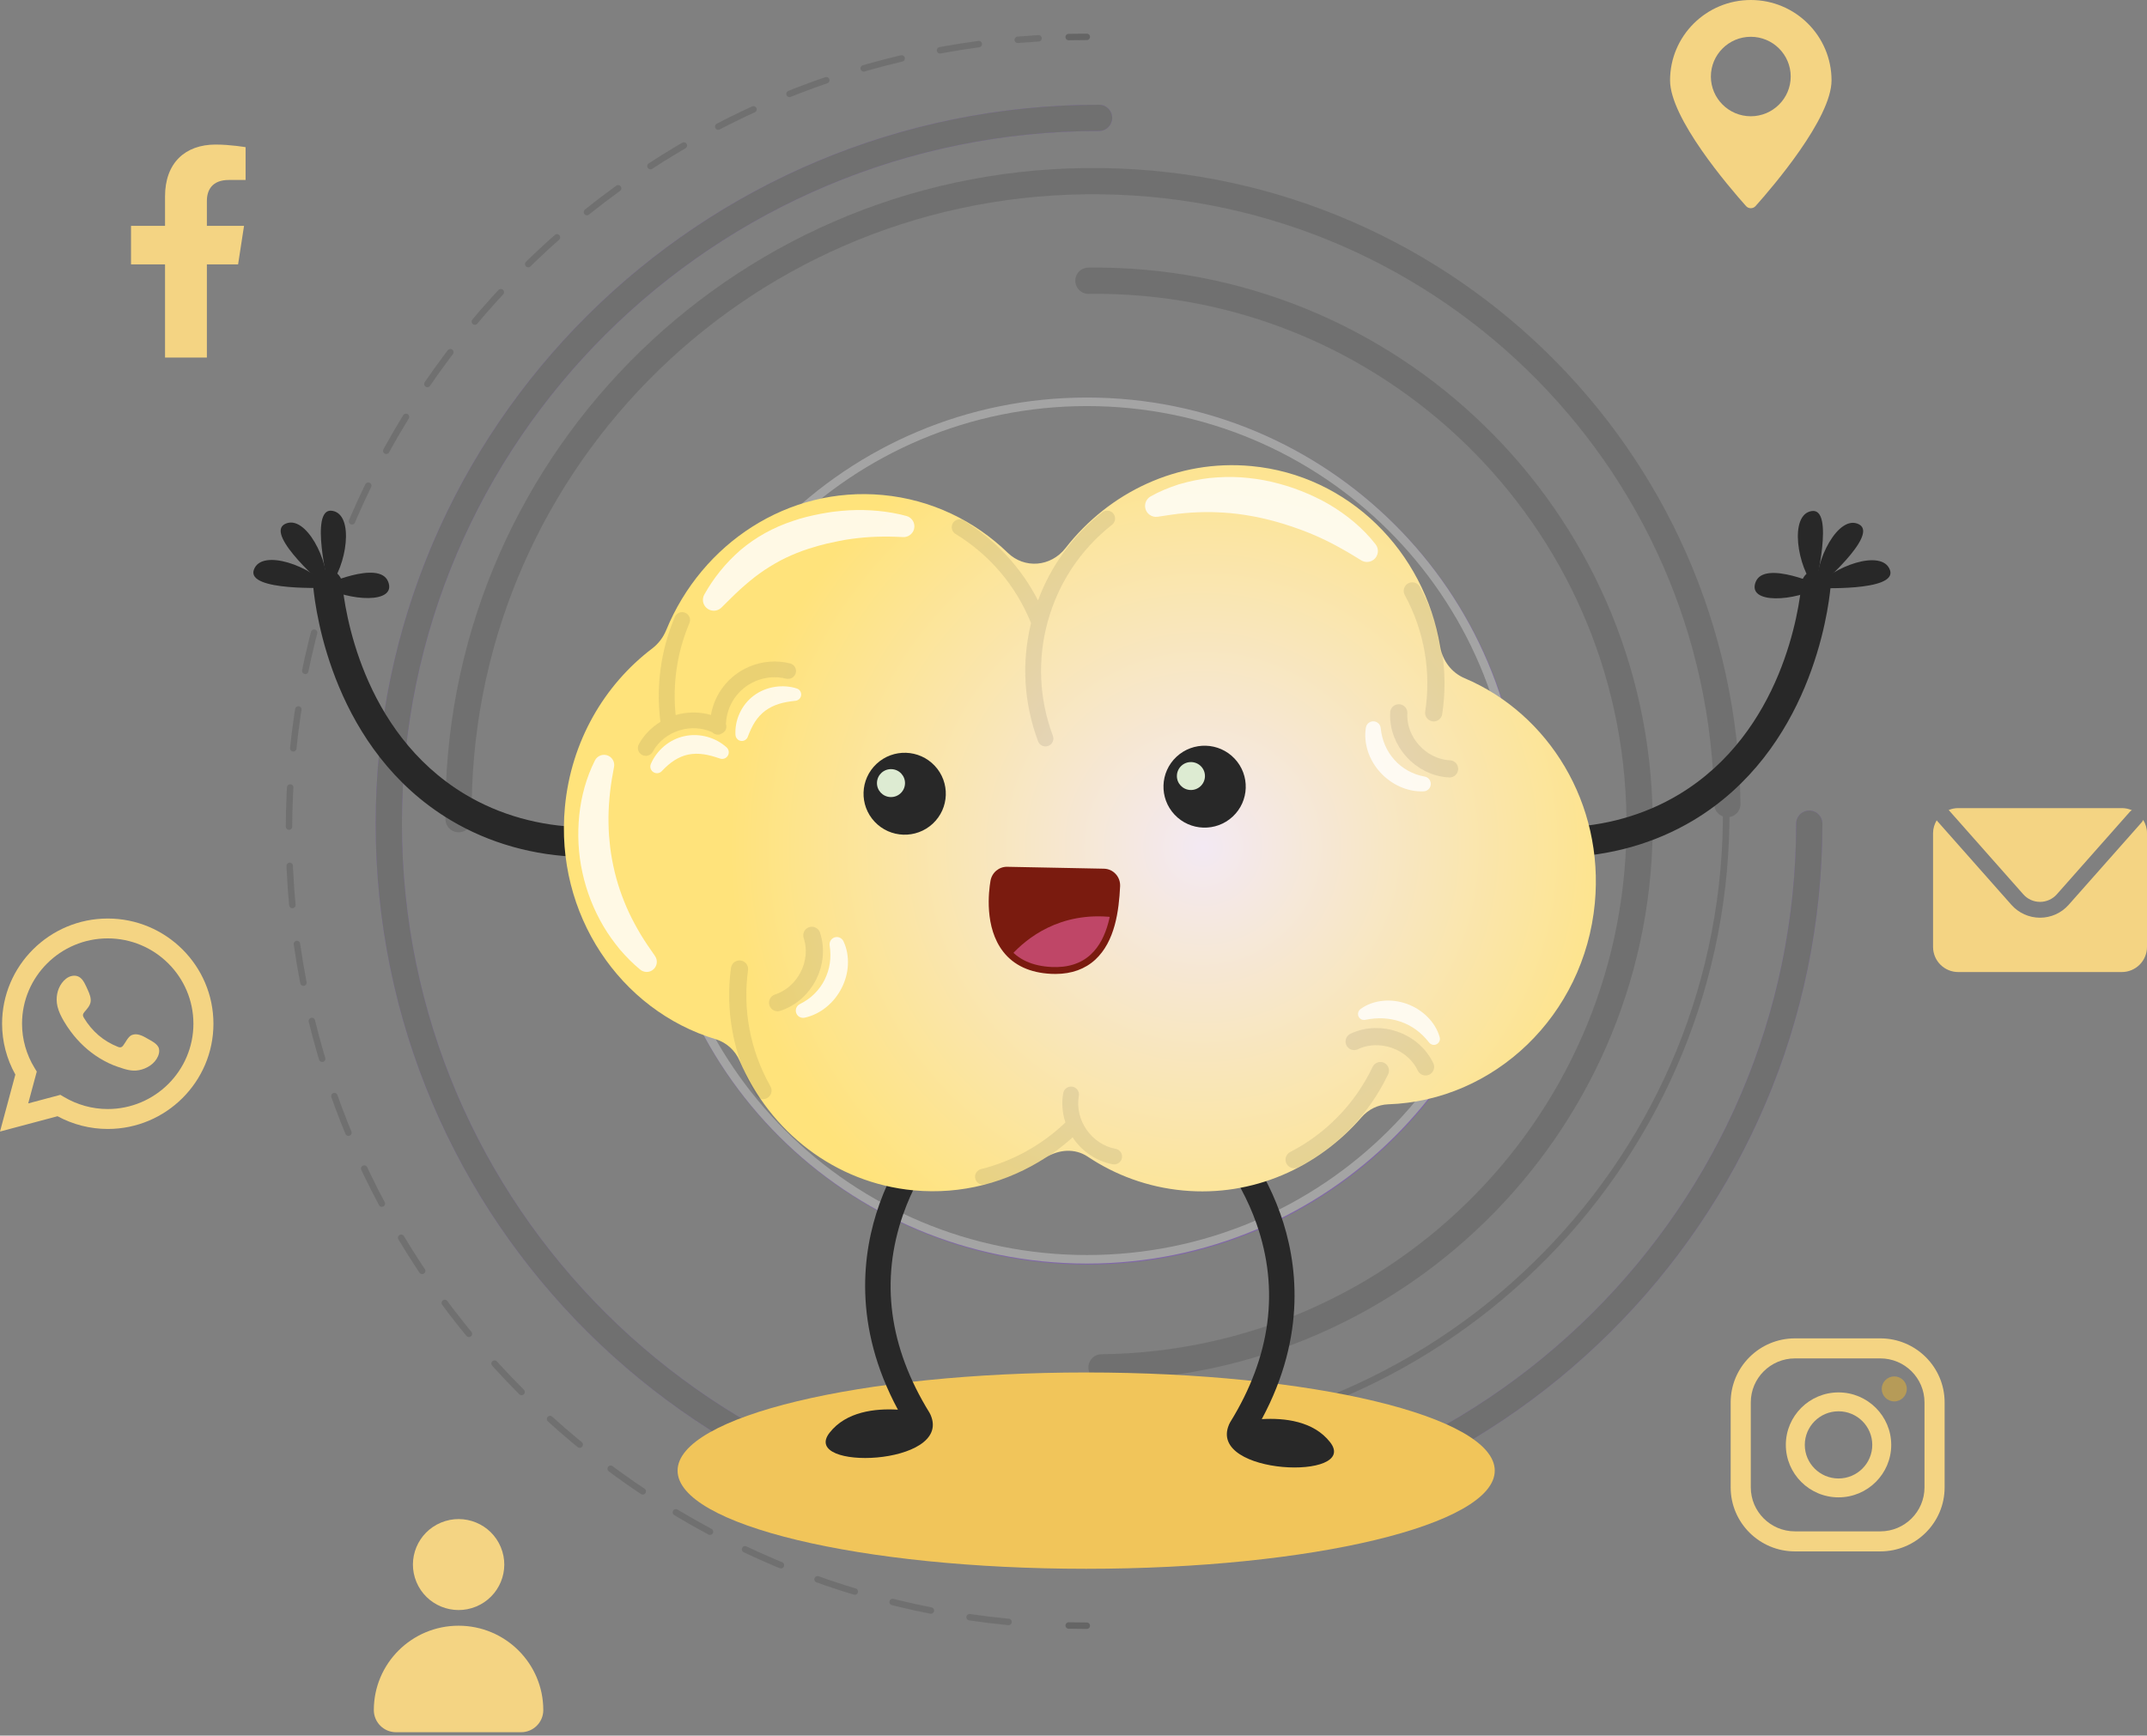 <svg width="580" height="469" viewBox="0 0 580 469" fill="none" xmlns="http://www.w3.org/2000/svg">
<rect x="0" y="0" width="580" height="469" fill="#808080" stroke="none"/>
<g clip-path="url(#clip0_416_33)">
<path d="M293.774 341.702C228.955 341.702 176.227 289.185 176.227 224.626C176.227 160.067 228.955 107.549 293.774 107.549C358.592 107.549 411.32 160.067 411.32 224.626C411.32 289.185 358.592 341.702 293.774 341.702ZM293.774 108.908C229.711 108.908 177.582 160.819 177.582 224.635C177.582 288.45 229.702 340.362 293.774 340.362C357.845 340.362 409.965 288.45 409.965 224.635C409.965 160.819 357.845 108.908 293.774 108.908Z" fill="#8066A9"/>
<path d="M293.644 340.288C357.887 340.288 409.965 288.418 409.965 224.433C409.965 160.448 357.887 108.577 293.644 108.577C229.402 108.577 177.324 160.448 177.324 224.433C177.324 288.418 229.402 340.288 293.644 340.288Z" stroke="#A4A4A4" stroke-width="2.307" stroke-miterlimit="10" stroke-linecap="round" stroke-linejoin="round"/>
<path d="M488.763 222.57C488.763 327.907 402.861 413.291 296.898 413.291C190.935 413.291 105.033 327.898 105.033 222.57C105.033 117.241 190.935 31.848 296.898 31.848" stroke="#8066A9" stroke-width="7.09" stroke-miterlimit="10" stroke-linecap="round" stroke-linejoin="round"/>
<path d="M488.763 222.57C488.763 327.907 402.861 413.291 296.898 413.291C190.935 413.291 105.033 327.898 105.033 222.57C105.033 117.241 190.935 31.848 296.898 31.848" stroke="#707070" stroke-width="7.09" stroke-miterlimit="10" stroke-linecap="round" stroke-linejoin="round"/>
<path d="M293.598 439.302C291.958 439.302 290.327 439.284 288.696 439.247" stroke="#656565" stroke-width="1.739" stroke-linecap="round" stroke-linejoin="round"/>
<path d="M272.45 438.283C163.335 427.701 78.06 336.085 78.06 224.635C78.06 110.431 167.593 17.062 280.559 10.353" stroke="#707070" stroke-width="1.739" stroke-linecap="round" stroke-linejoin="round" stroke-dasharray="10.6 10.6"/>
<path d="M288.696 10.014C290.327 9.977 291.958 9.958 293.598 9.958" stroke="#656565" stroke-width="1.739" stroke-linecap="round" stroke-linejoin="round"/>
<path d="M123.886 221.358C122.753 127.273 198.565 50.085 293.212 48.956C387.859 47.827 465.513 123.18 466.637 217.274" stroke="#707070" stroke-width="7.09" stroke-miterlimit="10" stroke-linecap="round" stroke-linejoin="round"/>
<path d="M293.221 49.048C387.684 47.919 465.182 123.427 466.315 217.696C467.449 311.965 391.794 389.309 297.322 390.428" stroke="#707070" stroke-width="1.773" stroke-miterlimit="10" stroke-linecap="round" stroke-linejoin="round"/>
<path d="M294.031 75.857C375.28 74.884 441.941 139.829 442.918 220.918C443.895 301.997 378.818 368.52 297.57 369.493" stroke="#707070" stroke-width="7.09" stroke-miterlimit="10" stroke-linecap="round" stroke-linejoin="round"/>
<path d="M511.726 371.934C509.855 371.934 508.335 373.449 508.335 375.312C508.335 377.175 509.855 378.69 511.726 378.69C513.596 378.69 515.117 377.175 515.117 375.312C515.117 373.44 513.596 371.934 511.726 371.934Z" fill="#EDB731" fill-opacity="0.5"/>
<path d="M64.32 71.443L65.924 61.025H55.888V54.261C55.888 51.407 57.289 48.635 61.786 48.635H66.347V39.769C66.347 39.769 62.21 39.062 58.247 39.062C49.982 39.062 44.582 44.055 44.582 53.086V61.025H35.394V71.443H44.582V96.627H55.888V71.443H64.32Z" fill="#F4D483"/>
<path d="M472.968 0C460.924 0 451.156 9.729 451.156 21.725C451.156 31.949 467.015 50.461 471.687 55.693C472.369 56.455 473.567 56.455 474.249 55.693C478.921 50.461 494.78 31.958 494.78 21.725C494.78 9.729 485.012 0 472.968 0ZM472.968 31.417C467.024 31.417 462.186 26.598 462.186 20.678C462.186 14.758 467.024 9.94 472.968 9.94C478.911 9.94 483.749 14.758 483.749 20.678C483.749 26.598 478.911 31.417 472.968 31.417Z" fill="#F4D483"/>
<path d="M526.516 218.981L546.595 241.678C547.738 242.973 549.378 243.707 551.111 243.707C552.834 243.707 554.483 242.963 555.626 241.678L575.355 219.376C575.521 219.192 575.715 219.045 575.918 218.935C575.079 218.568 574.158 218.366 573.19 218.366H529.032C528.101 218.366 527.216 218.55 526.415 218.889C526.442 218.926 526.479 218.944 526.516 218.981Z" fill="#F4D483"/>
<path d="M578.959 221.551C578.867 221.78 578.747 222.001 578.572 222.203L558.833 244.505C556.88 246.717 554.06 247.984 551.102 247.984C548.144 247.984 545.333 246.717 543.37 244.505L523.291 221.808C523.254 221.762 523.217 221.707 523.19 221.661C522.572 222.689 522.204 223.882 522.204 225.158V255.877C522.204 259.631 525.254 262.669 529.023 262.669H573.181C576.95 262.669 580 259.631 580 255.877V225.158C580.009 223.836 579.622 222.597 578.959 221.551Z" fill="#F4D483"/>
<path d="M0 305.769L4.147 290.369C1.797 286.156 0.562 281.429 0.562 276.638C0.562 260.962 13.371 248.204 29.11 248.204C44.849 248.204 57.658 260.962 57.658 276.638C57.658 292.314 44.849 305.072 29.11 305.072C24.383 305.072 19.72 303.888 15.546 301.63L0 305.769ZM16.311 295.848L17.287 296.426C20.881 298.555 24.963 299.684 29.101 299.684C41.864 299.684 52.249 289.341 52.249 276.629C52.249 263.917 41.864 253.573 29.101 253.573C16.338 253.573 5.953 263.917 5.953 276.629C5.953 280.823 7.123 284.963 9.335 288.579L9.934 289.561L7.621 298.161L16.311 295.848Z" fill="#F4D483"/>
<path fill-rule="evenodd" clip-rule="evenodd" d="M39.726 280.594C38.546 279.896 37.026 279.116 35.634 279.676C34.575 280.107 33.893 281.769 33.211 282.613C32.861 283.044 32.437 283.118 31.893 282.898C27.903 281.319 24.853 278.666 22.65 275.014C22.282 274.444 22.346 273.995 22.798 273.472C23.461 272.691 24.3 271.81 24.475 270.755C24.65 269.709 24.162 268.479 23.729 267.542C23.176 266.349 22.549 264.642 21.351 263.972C20.245 263.348 18.789 263.697 17.803 264.495C16.108 265.872 15.287 268.029 15.306 270.167C15.315 270.773 15.389 271.379 15.527 271.966C15.868 273.38 16.522 274.692 17.259 275.95C17.812 276.895 18.421 277.813 19.075 278.694C21.204 281.576 23.858 284.082 26.935 285.963C28.474 286.899 30.124 287.716 31.838 288.285C33.754 288.918 35.468 289.57 37.542 289.185C39.707 288.772 41.854 287.441 42.711 285.357C42.969 284.742 43.098 284.054 42.951 283.402C42.656 282.044 40.822 281.245 39.726 280.594Z" fill="#F4D483"/>
<path d="M496.669 376.257C488.818 376.257 482.432 382.618 482.432 390.438C482.432 398.257 488.818 404.618 496.669 404.618C504.52 404.618 510.906 398.257 510.906 390.438C510.897 382.618 504.511 376.257 496.669 376.257ZM496.669 399.515C491.638 399.515 487.555 395.44 487.555 390.438C487.555 385.426 491.647 381.36 496.669 381.36C501.7 381.36 505.783 385.436 505.783 390.438C505.783 395.44 501.691 399.515 496.669 399.515Z" fill="#F4D483"/>
<path d="M507.967 419.22H484.892C475.318 419.22 467.531 411.465 467.531 401.929V378.947C467.531 369.41 475.318 361.655 484.892 361.655H507.967C517.541 361.655 525.328 369.41 525.328 378.947V401.929C525.328 411.465 517.532 419.22 507.967 419.22ZM484.892 367.07C478.322 367.07 472.968 372.393 472.968 378.947V401.929C472.968 408.473 478.313 413.805 484.892 413.805H507.967C514.537 413.805 519.891 408.482 519.891 401.929V378.947C519.891 372.403 514.546 367.07 507.967 367.07H484.892Z" fill="#F4D483"/>
<path d="M128.634 434.121C134.924 431.511 137.9 424.317 135.279 418.051C132.659 411.786 125.436 408.822 119.145 411.432C112.855 414.042 109.879 421.237 112.499 427.502C115.12 433.767 122.343 436.731 128.634 434.121Z" fill="#F4D483"/>
<path d="M123.877 439.302C111.234 439.302 100.987 449.508 100.987 462.1C100.987 465.404 103.678 468.084 106.995 468.084H140.759C144.076 468.084 146.767 465.404 146.767 462.1C146.767 449.508 136.511 439.302 123.877 439.302Z" fill="#F4D483"/>
<path d="M293.423 423.919C354.383 423.919 403.8 412.044 403.8 397.395C403.8 382.745 354.383 370.87 293.423 370.87C232.464 370.87 183.046 382.745 183.046 397.395C183.046 412.044 232.464 423.919 293.423 423.919Z" fill="#F1C55A"/>
<path d="M157.585 231.527C157.401 231.546 157.216 231.555 157.032 231.555C144.316 231.289 132.087 227.838 121.665 221.588C90.233 202.717 85.275 165.638 84.602 158.396C84.4 156.175 85.985 154.22 88.159 154.018C90.334 153.825 92.26 155.459 92.463 157.68C93.071 164.233 97.531 197.77 125.637 214.64C134.889 220.192 145.781 223.258 157.143 223.497C159.327 223.542 161.068 225.387 161.041 227.608C161.013 229.637 159.511 231.289 157.585 231.527Z" fill="#282828"/>
<path d="M86.999 158.341C86.999 158.341 102.452 151.109 104.857 157.175C107.253 163.242 94.306 162.536 86.999 158.341Z" fill="#282828"/>
<path d="M88.804 158.626C88.804 158.626 83.46 137.112 89.689 138.021C95.909 138.92 93.605 153.266 88.804 158.626Z" fill="#282828"/>
<path d="M88.28 158.883C88.28 158.883 71.361 144.482 76.954 141.609C82.548 138.746 89.054 151.742 88.28 158.883Z" fill="#282828"/>
<path d="M88.712 158.8C88.712 158.8 66.486 159.874 68.578 153.963C70.669 148.052 84.354 153.073 88.712 158.8Z" fill="#282828"/>
<path d="M421.548 231.601C421.733 231.619 421.917 231.628 422.101 231.628C434.818 231.362 447.046 227.911 457.468 221.661C488.9 202.791 493.858 165.711 494.531 158.47C494.734 156.248 493.149 154.294 490.974 154.092C488.799 153.899 486.873 155.533 486.67 157.754C486.062 164.307 481.602 197.844 453.497 214.713C444.245 220.266 433.353 223.331 421.991 223.57C419.807 223.616 418.065 225.461 418.093 227.682C418.129 229.71 419.622 231.362 421.548 231.601Z" fill="#282828"/>
<path d="M492.144 158.415C492.144 158.415 476.691 151.182 474.286 157.249C471.89 163.316 484.837 162.609 492.144 158.415Z" fill="#282828"/>
<path d="M490.338 158.699C490.338 158.699 495.683 137.186 489.453 138.094C483.233 138.994 485.537 153.339 490.338 158.699Z" fill="#282828"/>
<path d="M490.864 158.956C490.864 158.956 507.783 144.556 502.189 141.683C496.596 138.819 490.09 151.815 490.864 158.956Z" fill="#282828"/>
<path d="M490.43 158.873C490.43 158.873 512.657 159.947 510.565 154.037C508.464 148.126 494.78 153.146 490.43 158.873Z" fill="#282828"/>
<path d="M256.996 306.127C256.84 306.292 248.721 314.654 244.003 328.072C237.728 345.933 240.124 363.995 251.108 381.764C251.219 381.948 251.32 382.14 251.394 382.333C251.403 382.361 251.421 382.388 251.431 382.425C257.282 396.174 216.027 397.532 224.099 387.161C228.568 381.425 236.429 380.553 242.566 380.92C230.319 358.176 232.955 338.333 237.562 325.383C242.879 310.468 251.744 301.456 252.113 301.079C253.476 299.712 255.679 299.73 257.024 301.125C258.37 302.511 258.36 304.76 256.996 306.127Z" fill="#282828"/>
<path d="M326.431 308.688C326.588 308.853 334.706 317.214 339.425 330.633C345.7 348.494 343.304 366.556 332.32 384.325C332.209 384.508 332.108 384.701 332.034 384.894C332.025 384.921 332.006 384.949 331.997 384.986C326.146 398.735 367.401 400.093 359.329 389.722C354.86 383.985 346.999 383.113 340.862 383.481C353.109 360.737 350.473 340.894 345.866 327.944C340.549 313.029 331.684 304.016 331.315 303.64C329.952 302.272 327.749 302.291 326.404 303.686C325.058 305.072 325.068 307.32 326.431 308.688Z" fill="#282828"/>
<path d="M430.837 244.037C427.972 274.463 403.662 297.445 375.004 298.409C372.258 298.5 369.65 299.794 367.798 301.924C355.984 315.535 338.42 323.456 319.585 321.693C310.057 320.803 301.312 317.545 293.811 312.534C290.383 310.239 285.978 310.57 282.485 312.827C272.174 319.491 259.798 322.868 246.833 321.657C225.436 319.656 207.964 305.696 199.836 286.697C198.611 283.843 196.242 281.695 193.349 280.823C167.501 273.003 149.882 247.011 152.61 218.036C154.287 200.267 163.281 185.049 176.172 175.247C177.859 173.962 179.158 172.255 179.978 170.263C189.589 146.841 212.866 131.367 238.475 133.762C251.615 134.992 263.291 140.728 272.229 149.365C276.791 153.78 283.886 153.174 287.839 148.107C299.607 133.028 318.101 124.079 338.024 125.942C364.37 128.402 384.772 148.979 389.084 174.788C389.729 178.634 392.19 181.8 395.664 183.269C418.425 192.924 433.362 217.191 430.837 244.037Z" fill="url(#paint0_radial_416_33)"/>
<path opacity="0.1" d="M206.112 294.691C200.242 284.32 198.288 272.802 199.772 261.852" stroke="#282828" stroke-width="4.64" stroke-miterlimit="10" stroke-linecap="round" stroke-linejoin="round"/>
<path opacity="0.1" d="M381.528 159.672C387.223 170.144 388.973 181.69 387.306 192.621" stroke="#282828" stroke-width="4.64" stroke-miterlimit="10" stroke-linecap="round" stroke-linejoin="round"/>
<path opacity="0.1" d="M300.777 138.792C300.049 137.874 298.703 137.718 297.773 138.443C289.811 144.712 283.904 152.871 280.412 162.251C275.85 153.367 269.022 145.96 260.36 140.646C259.355 140.031 258.038 140.343 257.42 141.343C256.803 142.344 257.116 143.656 258.121 144.271C267.428 149.98 274.468 158.304 278.532 168.364C275.942 178.983 276.56 189.969 280.43 200.313C280.753 201.166 281.564 201.699 282.43 201.699C282.679 201.699 282.927 201.653 283.176 201.561C284.282 201.148 284.844 199.927 284.429 198.826C280.697 188.849 280.237 178.23 283.02 168.024C285.895 157.57 291.884 148.511 300.417 141.793C301.357 141.059 301.514 139.719 300.777 138.792Z" fill="#282828"/>
<path opacity="0.1" d="M372.903 289.295C367.77 300.051 359.449 308.275 349.598 313.369" stroke="#282828" stroke-width="4.64" stroke-miterlimit="10" stroke-linecap="round" stroke-linejoin="round"/>
<path opacity="0.8" d="M172.956 262.017C170.975 260.393 169.169 258.557 167.482 256.602C165.851 254.611 164.312 252.509 163.004 250.269C160.378 245.8 158.433 240.88 157.337 235.786C156.203 230.692 155.964 225.424 156.48 220.275C157.023 215.126 158.406 210.06 160.719 205.48C161.401 204.131 163.059 203.58 164.414 204.259C165.538 204.828 166.109 206.058 165.879 207.233L165.87 207.279C164.976 211.804 164.432 216.283 164.377 220.752C164.377 222.983 164.423 225.222 164.681 227.425C164.865 229.637 165.234 231.83 165.685 233.997C166.598 238.338 168.035 242.551 169.915 246.607C170.874 248.626 171.942 250.609 173.104 252.555C174.274 254.5 175.573 256.364 176.9 258.263L176.946 258.337C177.812 259.576 177.508 261.283 176.264 262.146C175.251 262.871 173.887 262.779 172.956 262.017Z" fill="white"/>
<path opacity="0.8" d="M190.253 160.681C192.732 156.23 196.031 152.109 200.076 148.603C204.158 145.143 209.005 142.49 214.037 140.829C216.543 139.939 219.096 139.351 221.648 138.847C222.929 138.645 224.173 138.379 225.491 138.241C226.79 138.085 228.09 137.966 229.398 137.892C234.614 137.626 239.866 138.085 244.861 139.425C246.418 139.838 247.34 141.435 246.916 142.986C246.547 144.335 245.285 145.207 243.93 145.134H243.893C239.24 144.868 234.632 144.978 230.108 145.611C227.841 145.895 225.629 146.4 223.362 146.896C222.256 147.199 221.132 147.437 220.063 147.795L218.441 148.282L216.847 148.823C214.746 149.594 212.71 150.475 210.765 151.494C208.839 152.55 206.96 153.688 205.163 154.982C203.366 156.285 201.652 157.735 199.947 159.268C198.251 160.81 196.63 162.48 194.934 164.142L194.879 164.197C193.727 165.326 191.875 165.307 190.741 164.16C189.792 163.196 189.645 161.783 190.253 160.681Z" fill="white"/>
<path opacity="0.8" d="M310.821 134.148C313.226 132.78 315.816 131.734 318.479 130.871C321.161 130.1 323.916 129.485 326.726 129.173C329.528 128.888 332.357 128.806 335.177 128.98C337.987 129.182 340.788 129.558 343.525 130.201C346.253 130.853 348.944 131.642 351.524 132.688C354.104 133.707 356.629 134.882 359.053 136.304C363.863 139.14 368.231 142.747 371.613 147.098C372.617 148.383 372.377 150.237 371.087 151.237C370.074 152.017 368.719 152.045 367.705 151.402L367.65 151.366C363.43 148.722 359.237 146.373 354.841 144.51C353.745 144.042 352.639 143.601 351.524 143.188C350.381 142.812 349.275 142.344 348.124 142.013C345.857 141.242 343.562 140.627 341.258 140.095L339.526 139.709L337.784 139.397C336.623 139.159 335.453 139.039 334.292 138.865C331.951 138.571 329.601 138.443 327.233 138.379C324.874 138.36 322.488 138.434 320.101 138.654C317.705 138.856 315.318 139.251 312.849 139.618L312.729 139.636C311.116 139.875 309.605 138.764 309.365 137.158C309.181 135.901 309.799 134.735 310.821 134.148Z" fill="white"/>
<path opacity="0.1" d="M365.816 281.438C372.857 278.116 381.767 281.291 385.103 288.294" stroke="#282828" stroke-width="4.64" stroke-miterlimit="10" stroke-linecap="round" stroke-linejoin="round"/>
<path opacity="0.8" d="M367.512 272.682C369.244 271.397 371.391 270.654 373.585 270.443C375.778 270.213 378.026 270.535 380.09 271.278C382.155 272.031 384.071 273.224 385.619 274.775C387.168 276.317 388.366 278.226 388.928 280.3C389.167 281.163 388.651 282.053 387.785 282.292C387.14 282.466 386.476 282.227 386.08 281.732L386.034 281.668C384.974 280.337 383.832 279.199 382.542 278.253C381.252 277.326 379.851 276.583 378.358 276.078C376.874 275.564 375.317 275.28 373.741 275.179C372.156 275.096 370.562 275.234 368.876 275.564L368.793 275.582C367.908 275.757 367.051 275.179 366.876 274.298C366.766 273.664 367.033 273.049 367.512 272.682Z" fill="white"/>
<path opacity="0.1" d="M391.591 207.765C383.814 207.371 377.474 200.368 377.87 192.621" stroke="#282828" stroke-width="4.64" stroke-miterlimit="10" stroke-linecap="round" stroke-linejoin="round"/>
<path opacity="0.8" d="M384.616 213.832C382.432 213.942 380.211 213.474 378.202 212.575C376.184 211.684 374.368 210.344 372.885 208.729C371.401 207.105 370.249 205.177 369.549 203.084C368.858 201.001 368.628 198.734 368.987 196.596C369.171 195.503 370.213 194.76 371.309 194.943C372.221 195.1 372.894 195.834 372.986 196.715L372.995 196.797C373.161 198.413 373.548 199.946 374.166 201.377C374.783 202.818 375.64 204.149 376.681 205.315C377.723 206.49 378.967 207.472 380.34 208.243C381.713 209.014 383.215 209.537 384.809 209.84L384.883 209.849C385.979 210.051 386.698 211.106 386.486 212.198C386.32 213.135 385.528 213.795 384.616 213.832Z" fill="white"/>
<path opacity="0.8" d="M198.684 198.624C198.564 196.696 198.924 194.686 199.771 192.814C200.61 190.942 201.946 189.216 203.651 187.959C205.347 186.692 207.365 185.903 209.383 185.6C211.401 185.297 213.419 185.453 215.253 186.041C216.156 186.325 216.644 187.289 216.358 188.188C216.146 188.849 215.566 189.29 214.921 189.363L214.838 189.372C213.244 189.547 211.76 189.785 210.396 190.217C209.032 190.648 207.807 191.263 206.729 192.052C205.66 192.86 204.738 193.851 203.973 195.026C203.209 196.201 202.6 197.559 202.029 199.046L202.001 199.129C201.67 200.01 200.674 200.45 199.799 200.12C199.136 199.863 198.73 199.266 198.684 198.624Z" fill="white"/>
<path opacity="0.8" d="M175.822 206.444C176.578 204.672 177.785 203.02 179.342 201.689C180.89 200.349 182.844 199.358 184.908 198.918C186.981 198.459 189.147 198.569 191.11 199.12C193.082 199.68 194.86 200.662 196.288 201.956C197.026 202.626 197.072 203.755 196.408 204.489C195.911 205.03 195.155 205.205 194.501 204.975L194.418 204.948C192.907 204.434 191.478 204.012 190.068 203.819C188.658 203.617 187.295 203.635 185.977 203.892C184.659 204.149 183.406 204.691 182.217 205.434C181.028 206.187 179.923 207.178 178.835 208.316L178.78 208.38C178.098 209.096 176.965 209.124 176.246 208.445C175.684 207.912 175.546 207.114 175.822 206.444Z" fill="white"/>
<path opacity="0.1" d="M213.41 179.258C209.706 178.349 205.882 178.661 202.362 180.167C196.842 182.535 193.036 187.463 192.059 193.2C189.018 192.309 185.682 192.3 182.522 193.227C181.655 184.747 182.918 176.193 186.245 168.373C186.705 167.29 186.198 166.042 185.111 165.583C184.015 165.124 182.77 165.629 182.31 166.712C178.513 175.633 177.177 185.417 178.412 195.063C175.961 196.559 173.924 198.642 172.579 201.111C172.017 202.148 172.404 203.433 173.445 203.993C173.767 204.168 174.118 204.25 174.459 204.25C175.214 204.25 175.951 203.846 176.338 203.13C177.84 200.368 180.522 198.248 183.701 197.311C186.632 196.44 189.755 196.66 192.4 197.862C192.787 198.266 193.331 198.523 193.93 198.523C193.939 198.523 193.957 198.523 193.967 198.523C194.363 198.514 194.713 198.376 195.026 198.183C195.404 197.991 195.754 197.724 195.976 197.33C196.27 196.788 196.289 196.192 196.114 195.65C196.298 190.593 199.33 186.096 204.048 184.077C206.702 182.938 209.586 182.7 212.387 183.388C213.539 183.664 214.691 182.975 214.977 181.828C215.262 180.699 214.562 179.543 213.41 179.258Z" fill="#282828"/>
<path opacity="0.1" d="M219.317 252.747C221.75 260.117 217.474 268.525 210.065 270.948" stroke="#282828" stroke-width="4.64" stroke-miterlimit="10" stroke-linecap="round" stroke-linejoin="round"/>
<path opacity="0.8" d="M227.85 254.335C228.79 256.299 229.168 258.539 229.057 260.732C228.946 262.935 228.347 265.101 227.334 267.056C226.329 269.011 224.929 270.764 223.215 272.15C221.51 273.536 219.483 274.555 217.354 275.004C216.294 275.225 215.244 274.555 215.023 273.49C214.838 272.6 215.281 271.728 216.064 271.333L216.128 271.296C217.584 270.571 218.893 269.653 220.017 268.543C221.132 267.432 222.072 266.147 222.772 264.743C223.463 263.339 223.952 261.834 224.173 260.283C224.403 258.731 224.376 257.153 224.136 255.538L224.127 255.455C223.97 254.381 224.707 253.381 225.786 253.225C226.652 253.105 227.481 253.573 227.85 254.335Z" fill="white"/>
<path opacity="0.1" d="M301.367 310.432C298.271 309.872 295.405 307.99 293.525 305.265C291.636 302.548 290.88 299.216 291.442 296.123C291.654 294.967 290.88 293.856 289.719 293.645C288.567 293.443 287.443 294.205 287.231 295.361C286.752 297.986 286.973 300.74 287.821 303.319C281.435 309.422 273.584 313.782 265.023 315.92C263.88 316.205 263.18 317.361 263.466 318.499C263.705 319.463 264.581 320.115 265.539 320.115C265.714 320.115 265.889 320.096 266.064 320.051C274.901 317.839 283.038 313.451 289.774 307.32C289.848 307.44 289.922 307.568 289.996 307.678C292.521 311.322 296.382 313.846 300.593 314.608C300.722 314.635 300.851 314.645 300.98 314.645C301.994 314.645 302.897 313.929 303.081 312.892C303.302 311.753 302.528 310.643 301.367 310.432Z" fill="#282828"/>
<path d="M251.987 222.568C256.469 218.391 256.702 211.386 252.508 206.922C248.314 202.458 241.281 202.226 236.799 206.403C232.318 210.58 232.084 217.585 236.278 222.049C240.472 226.512 247.505 226.745 251.987 222.568Z" fill="#282828"/>
<path d="M244.482 211.758C244.399 213.841 242.639 215.466 240.547 215.383C238.456 215.301 236.825 213.548 236.908 211.464C236.991 209.381 238.751 207.756 240.842 207.839C242.934 207.912 244.565 209.674 244.482 211.758Z" fill="#DDEBD2"/>
<path d="M333.013 220.658C337.494 216.48 337.728 209.476 333.534 205.012C329.34 200.548 322.307 200.315 317.825 204.493C313.343 208.67 313.11 215.675 317.304 220.138C321.498 224.602 328.531 224.835 333.013 220.658Z" fill="#282828"/>
<path d="M325.509 209.849C325.426 211.932 323.666 213.557 321.574 213.474C319.483 213.392 317.851 211.639 317.934 209.555C318.017 207.472 319.777 205.847 321.869 205.93C323.961 206.012 325.592 207.765 325.509 209.849Z" fill="#DDEBD2"/>
<path d="M301.671 239.457C301.56 241.669 301.367 244.707 300.703 247.855C299.164 255.06 295.147 262.788 283.978 262.238C279.048 261.99 275.574 260.429 273.15 258.162C267.345 252.729 267.594 243.239 268.469 238.191C268.773 236.41 270.312 235.125 272.082 235.162L275.316 235.226L294.317 235.603L298.197 235.676C300.196 235.704 301.772 237.411 301.671 239.457Z" fill="#7A1B0F"/>
<path d="M300.703 247.846C299.165 255.051 295.147 262.779 283.978 262.228C279.048 261.981 275.574 260.42 273.151 258.153C277.214 253.647 286.245 246.213 300.703 247.846Z" fill="#BF4667"/>
<path d="M285.185 263.183C284.771 263.183 284.356 263.174 283.932 263.155C278.237 262.871 273.888 260.861 271.013 257.171C265.88 250.591 267.087 240.853 267.575 238.026C267.962 235.777 269.87 234.18 272.109 234.226L298.224 234.74C299.441 234.767 300.574 235.272 301.404 236.181C302.233 237.08 302.648 238.264 302.592 239.494C302.27 246.121 301.219 254.372 295.893 259.31C293.119 261.861 289.526 263.165 285.185 263.183ZM271.989 236.08C270.69 236.089 269.593 237.025 269.363 238.338C268.902 240.972 267.769 250.031 272.432 256.006C274.975 259.264 278.873 261.044 284.024 261.301C288.438 261.522 292.014 260.384 294.658 257.933C299.487 253.454 300.455 245.689 300.759 239.412C300.795 238.677 300.547 237.98 300.058 237.447C299.561 236.906 298.897 236.603 298.169 236.594L272.054 236.08C272.035 236.08 272.008 236.08 271.989 236.08Z" fill="#7A1B0F"/>
</g>
<defs>
<radialGradient id="paint0_radial_416_33" cx="0" cy="0" r="1" gradientUnits="userSpaceOnUse" gradientTransform="translate(324.867 228.937) scale(127.528 127.018)">
<stop offset="0.001" stop-color="#F3E9F3"/>
<stop offset="1" stop-color="#FFE37B"/>
</radialGradient>
<clipPath id="clip0_416_33">
<rect width="580" height="469" fill="white"/>
</clipPath>
</defs>
</svg>
